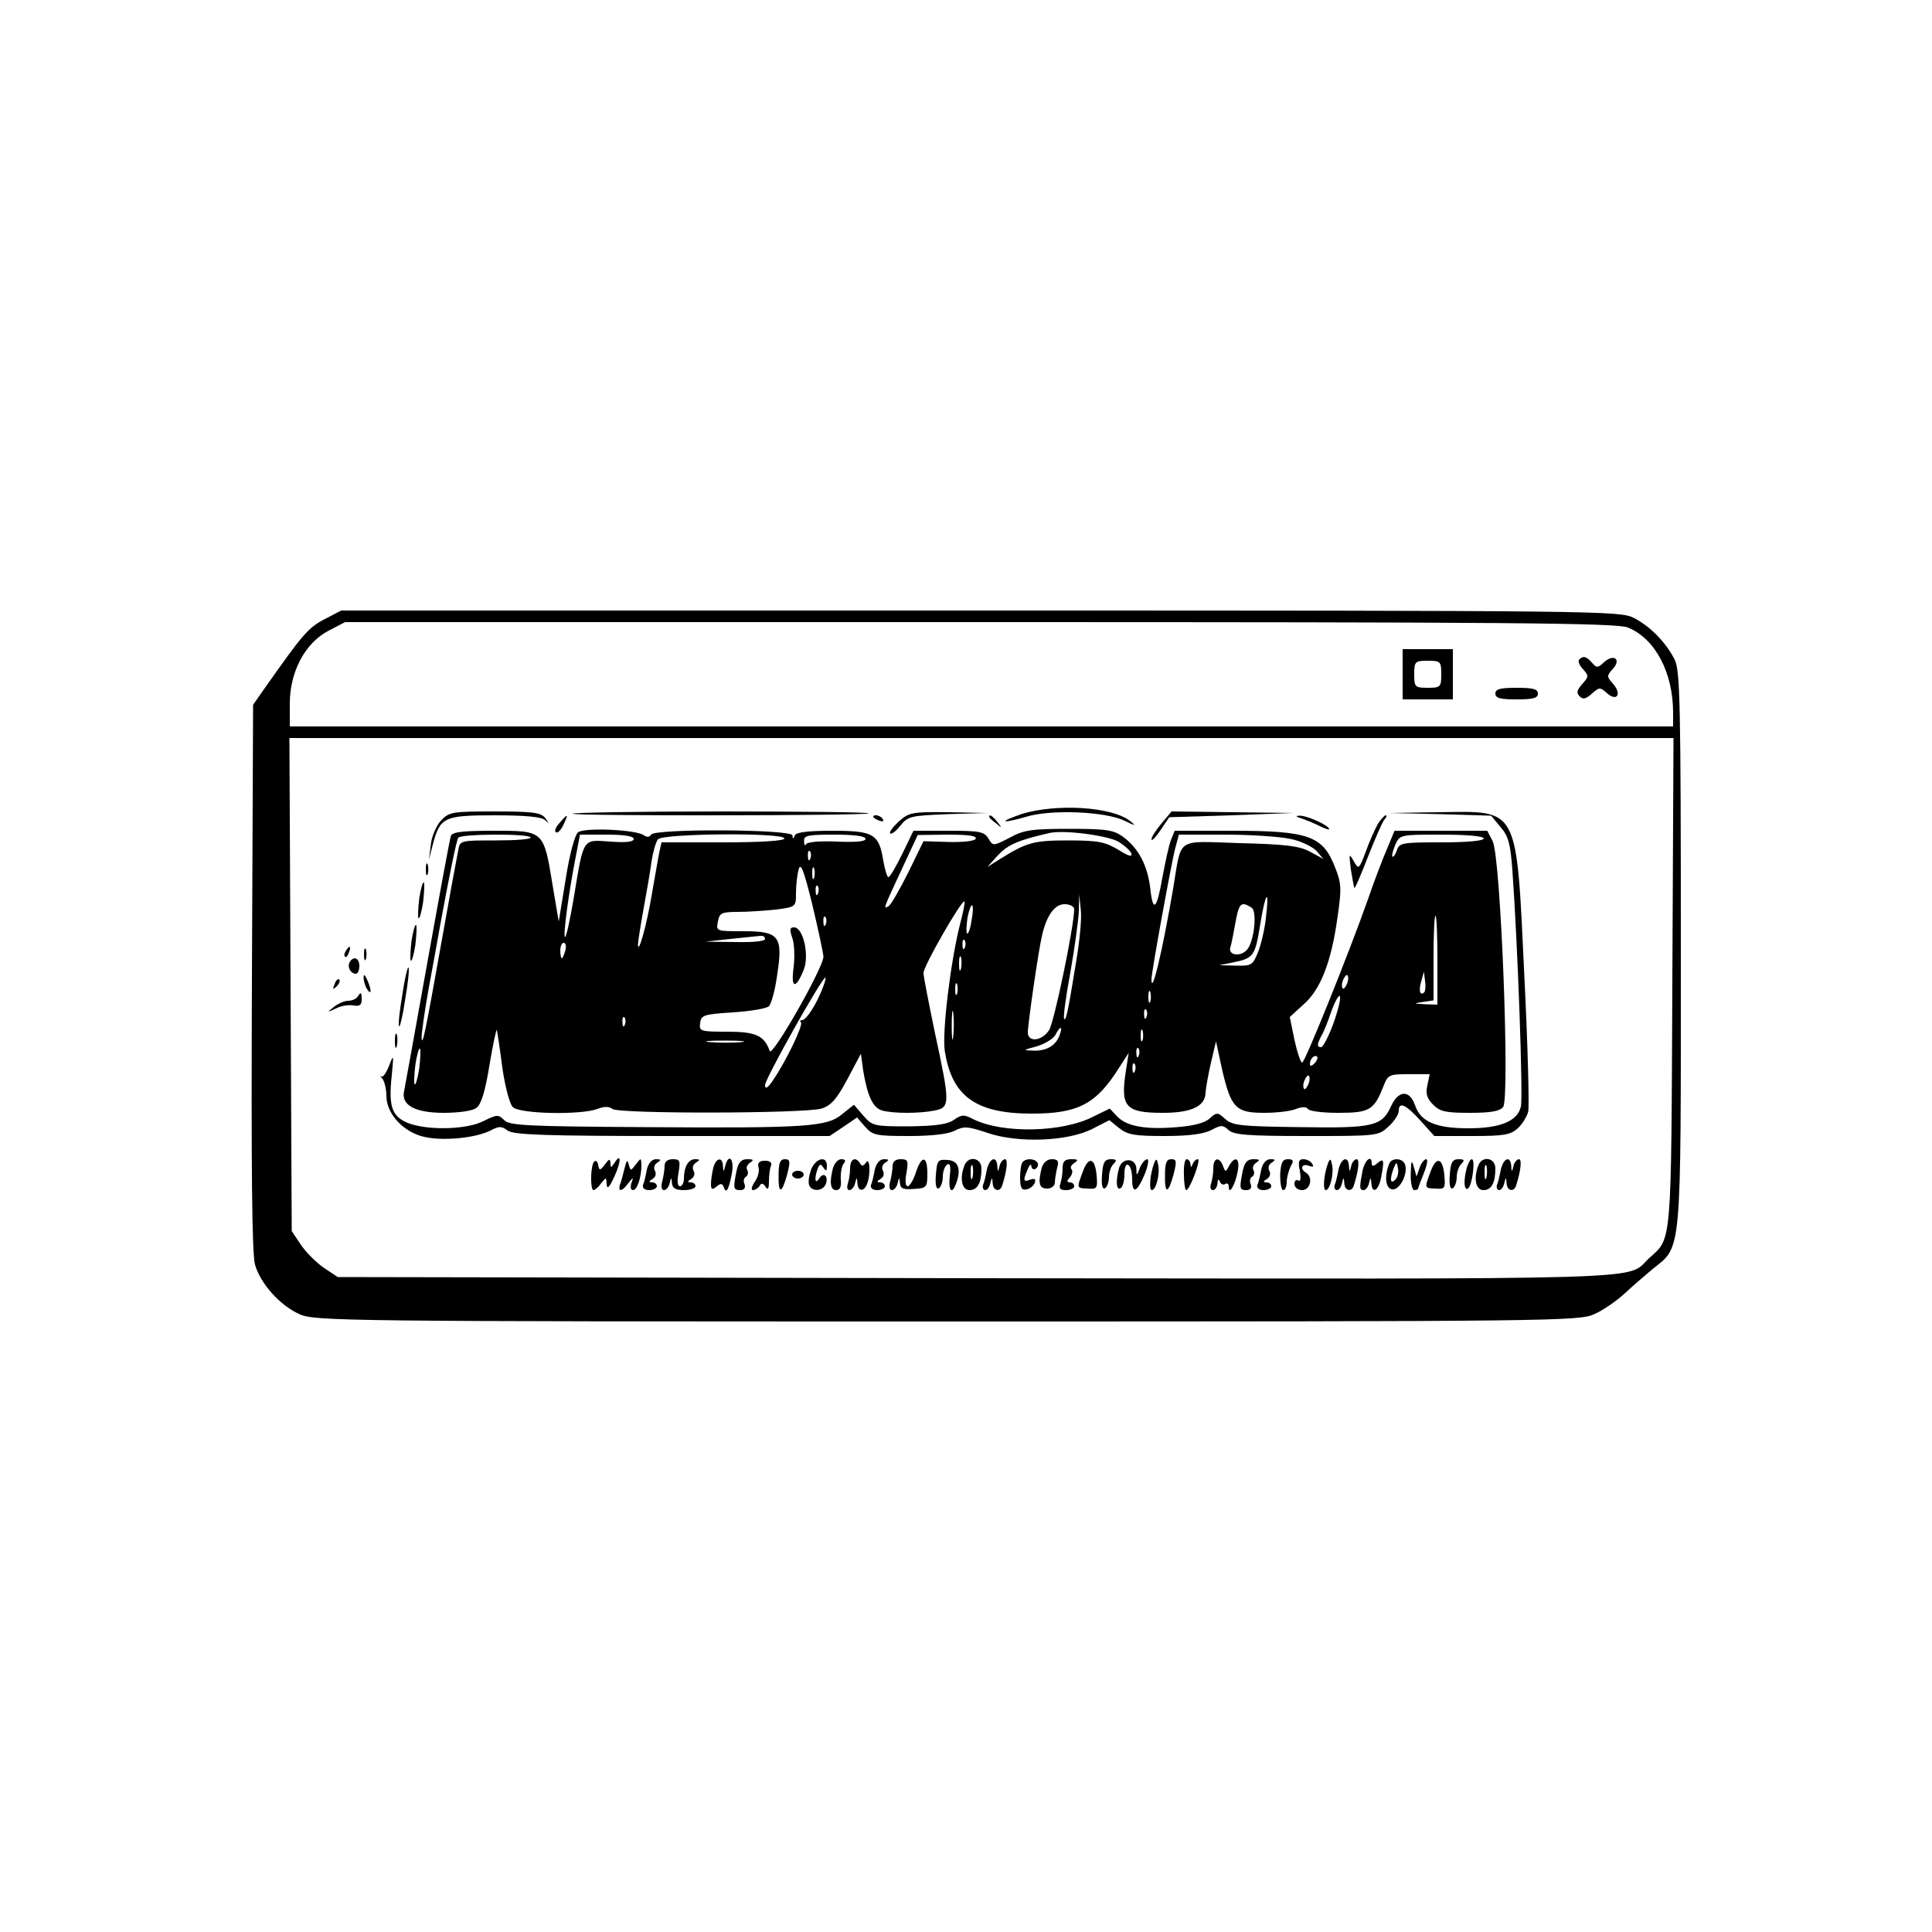 <?xml version="1.0" standalone="no"?>
<!DOCTYPE svg PUBLIC "-//W3C//DTD SVG 20010904//EN"
 "http://www.w3.org/TR/2001/REC-SVG-20010904/DTD/svg10.dtd">
<svg version="1.0" xmlns="http://www.w3.org/2000/svg"
 width="500pt" height="500pt" viewBox="0 0 500 500"
 preserveAspectRatio="xMidYMid meet">

<g transform="translate(0,500) scale(0.1,-0.1)"
fill="#000000" stroke="none">
<path d="M839 3397 c-42 -22 -56 -39 -156 -181 l-28 -40 -3 -705 c-2 -492 0
-717 8 -744 14 -49 65 -106 115 -128 38 -18 115 -19 1675 -19 1573 0 1637 1
1676 19 23 10 57 34 77 52 20 19 53 47 73 64 77 62 74 23 74 828 0 641 -2 721
-16 750 -23 45 -63 86 -106 108 -36 18 -83 19 -1691 19 l-1654 0 -44 -23z
m3374 -21 c71 -29 117 -117 117 -221 l0 -35 -1790 0 -1790 0 0 59 c0 82 39
156 99 188 l44 23 1644 0 c1358 0 1649 -2 1676 -14z m115 -918 c-3 -689 -1
-661 -60 -714 -63 -58 65 -54 -1741 -52 l-1653 3 -36 24 c-19 13 -46 40 -59
59 l-24 36 -3 638 -3 638 1791 0 1791 0 -3 -632z"/>
<path d="M3630 3255 l0 -65 65 0 65 0 0 65 0 65 -65 0 -65 0 0 -65z m100 0 c0
-33 -2 -35 -35 -35 -33 0 -35 2 -35 35 0 33 2 35 35 35 33 0 35 -2 35 -35z"/>
<path d="M4087 3293 c-4 -3 0 -15 10 -25 15 -17 15 -19 -2 -38 -14 -16 -16
-23 -7 -32 9 -9 16 -7 32 7 19 17 21 17 39 1 26 -23 39 -2 15 25 -16 18 -16
20 0 38 23 25 2 40 -23 17 -16 -15 -19 -15 -31 -1 -14 16 -23 19 -33 8z"/>
<path d="M3870 3205 c0 -12 13 -15 55 -15 42 0 55 3 55 15 0 12 -13 15 -55 15
-42 0 -55 -3 -55 -15z"/>
<path d="M2646 2894 c-26 -9 -46 -17 -44 -19 2 -2 26 3 53 11 64 20 206 14
255 -10 29 -14 31 -14 15 -1 -46 37 -188 46 -279 19z"/>
<path d="M1141 2876 c-12 -13 -24 -41 -26 -62 l-5 -39 10 39 c19 71 28 76 160
76 79 0 121 -4 130 -12 12 -11 12 -10 1 5 -11 14 -31 17 -130 17 -110 0 -119
-1 -140 -24z"/>
<path d="M1482 2894 c7 -6 760 -5 766 1 3 3 -169 5 -383 5 -213 0 -385 -3
-383 -6z"/>
<path d="M2326 2874 c-15 -14 -26 -28 -22 -31 3 -3 15 6 26 20 20 25 27 26
123 30 l102 3 -100 2 c-94 1 -102 0 -129 -24z"/>
<path d="M3006 2869 c-14 -17 -26 -35 -26 -41 0 -6 10 4 23 23 l23 34 159 5
160 6 -157 2 -156 2 -26 -31z"/>
<path d="M3727 2893 l132 -4 24 -29 c21 -24 26 -44 31 -112 14 -193 28 -589
22 -612 -9 -38 -54 -56 -136 -56 -84 0 -124 17 -138 60 -14 40 -43 39 -62 -3
-24 -52 -46 -57 -236 -54 -153 2 -174 4 -193 21 -20 18 -22 18 -41 1 -12 -11
-42 -19 -84 -22 -81 -7 -131 2 -155 28 l-19 20 -43 -21 c-80 -41 -233 -44
-309 -7 -25 13 -31 13 -51 -1 -17 -12 -48 -16 -117 -17 -91 0 -94 1 -118 28
l-24 28 -30 -24 c-39 -33 -88 -37 -512 -34 -304 2 -349 4 -363 18 -15 15 -19
15 -53 -2 -44 -23 -147 -25 -197 -5 -41 17 -50 43 -41 124 5 54 5 55 -7 24 -7
-18 -16 -31 -20 -28 -4 3 -3 0 3 -6 5 -7 10 -27 10 -44 0 -45 41 -91 93 -105
48 -13 136 -5 176 15 22 12 29 12 45 0 16 -11 96 -14 426 -14 l407 0 36 24 35
24 21 -24 c19 -22 28 -24 113 -24 59 0 103 5 119 14 24 12 34 11 85 -6 79 -27
209 -22 272 11 l43 22 26 -21 c22 -17 40 -20 117 -20 62 0 100 5 120 15 26 14
31 14 46 0 14 -12 50 -15 202 -15 183 0 185 0 212 25 14 13 26 31 26 40 0 25
18 17 56 -25 l36 -40 97 0 c84 0 100 3 119 20 12 11 24 31 27 43 3 12 -1 170
-10 351 -21 442 -13 427 -220 424 l-130 -2 132 -3z"/>
<path d="M1448 2870 c-10 -10 -14 -22 -9 -24 4 -3 13 6 19 19 14 30 12 31 -10
5z"/>
<path d="M2260 2886 c0 -2 7 -7 16 -10 8 -3 12 -2 9 4 -6 10 -25 14 -25 6z"/>
<path d="M2560 2886 c0 -2 8 -10 18 -17 15 -13 16 -12 3 4 -13 16 -21 21 -21
13z"/>
<path d="M3371 2881 c14 -5 35 -14 47 -20 12 -6 22 -9 22 -7 0 10 -59 36 -77
35 -12 0 -9 -3 8 -8z"/>
<path d="M3566 2868 c-7 -13 -22 -45 -31 -71 -18 -48 -19 -48 -32 -25 -12 21
-12 19 -7 -22 4 -25 8 -46 9 -48 2 -2 17 34 35 80 18 46 37 89 42 96 6 6 8 12
4 12 -3 0 -12 -10 -20 -22z"/>
<path d="M1496 2846 c-8 -6 -22 -56 -32 -121 l-18 -110 -16 95 c-23 141 -23
140 -151 140 -80 0 -108 -3 -112 -13 -3 -8 -30 -155 -61 -328 -31 -173 -58
-322 -60 -332 -9 -37 28 -57 102 -57 39 0 76 5 85 13 12 8 23 43 34 112 9 54
18 95 19 89 1 -5 8 -49 14 -97 7 -49 19 -94 27 -102 17 -18 176 -21 219 -5 18
7 30 7 39 0 16 -13 497 -12 541 1 25 8 39 24 67 76 l35 66 6 -44 c11 -66 25
-96 49 -103 29 -8 97 -8 136 0 40 8 40 18 1 199 -16 77 -30 148 -30 157 0 18
100 192 106 185 2 -1 -3 -27 -11 -57 -25 -98 -47 -280 -40 -329 18 -118 80
-163 225 -163 120 0 167 24 227 120 l24 37 -7 -45 c-15 -95 -2 -110 96 -110
73 0 110 17 110 53 1 12 7 47 14 77 l13 55 16 -74 c23 -98 35 -111 108 -111
32 0 69 4 83 10 16 6 27 6 31 0 4 -6 39 -10 79 -10 80 0 92 7 116 68 12 31 15
32 66 32 l54 0 -6 -29 c-5 -21 -1 -34 15 -50 18 -18 33 -21 95 -21 54 0 77 4
86 15 18 22 -6 647 -27 688 l-14 27 -120 0 -120 0 -19 -46 c-11 -25 -34 -85
-50 -132 -49 -139 -163 -422 -170 -422 -4 0 -13 27 -20 59 l-12 59 35 32 c44
38 72 109 88 223 11 75 11 90 -5 130 -32 84 -67 97 -268 97 l-148 0 -10 -25
c-5 -13 -14 -55 -21 -92 -15 -87 -25 -97 -32 -33 -7 60 -30 104 -70 134 -25
18 -42 21 -140 21 -97 0 -118 -3 -154 -23 -43 -22 -43 -22 -55 -2 -11 18 -23
20 -104 20 l-90 0 -29 -60 c-16 -33 -32 -60 -36 -60 -3 0 -9 19 -13 42 -11 70
-25 78 -132 78 -64 0 -94 -4 -97 -12 -4 -10 -6 -10 -6 0 -1 16 -356 18 -366 2
-4 -7 -11 -7 -18 -2 -19 15 -155 21 -171 8z m1398 -24 c16 -10 32 -24 34 -31
3 -10 -9 -6 -34 10 -34 20 -51 24 -129 24 -91 0 -108 -5 -180 -50 l-30 -19 28
31 c26 27 50 38 132 57 37 9 150 -6 179 -22z m-1521 11 c3 -5 -37 -8 -89 -8
-92 0 -94 0 -98 -25 -3 -14 -22 -117 -42 -230 -44 -246 -51 -281 -53 -255 0
11 8 70 19 130 11 61 25 135 30 165 22 120 41 214 46 222 6 10 181 11 187 1z
m267 -4 c0 -8 -20 -10 -61 -7 -72 5 -68 12 -94 -145 -10 -59 -20 -105 -23
-102 -5 5 10 117 29 213 l10 52 70 0 c44 0 69 -4 69 -11z m390 1 c0 -6 -60
-10 -159 -10 l-159 0 -6 -27 c-3 -16 -12 -66 -20 -113 -13 -76 -34 -151 -35
-125 0 6 6 46 14 90 8 44 18 100 21 125 4 25 11 51 17 58 12 15 327 18 327 2z
m210 -1 c0 -7 -26 -9 -75 -7 -44 2 -77 -1 -79 -7 -3 -5 -5 -2 -5 8 -1 15 9 17
79 17 51 0 80 -4 80 -11z m285 0 c-4 -6 -34 -9 -71 -8 l-64 2 -39 -80 c-22
-44 -45 -84 -51 -88 -15 -9 -15 -9 35 98 l40 86 78 1 c53 0 76 -3 72 -11z
m814 0 c27 -5 57 -20 68 -31 l18 -21 -35 19 c-28 15 -64 19 -181 22 -169 5
-150 18 -173 -118 -28 -164 -56 -280 -56 -234 0 18 51 298 61 337 l10 37 119
0 c65 0 141 -5 169 -11z m501 1 c0 -6 -43 -10 -109 -10 -102 0 -110 -1 -116
-21 -4 -11 -9 -18 -11 -16 -3 2 1 16 7 31 12 26 13 26 121 26 65 0 108 -4 108
-10z m-1743 -52 c-3 -8 -6 -5 -6 6 -1 11 2 17 5 13 3 -3 4 -12 1 -19z m34
-253 c3 -24 -133 -263 -139 -245 -14 40 -36 50 -110 50 -70 0 -73 1 -70 23 3
20 9 22 85 27 46 3 87 10 93 16 6 6 16 41 21 79 16 102 6 115 -86 115 -72 0
-72 0 -67 25 4 22 9 25 51 25 25 0 70 3 99 6 52 7 52 7 52 43 0 20 3 47 7 61
5 19 13 -1 35 -90 15 -63 28 -124 29 -135z m-24 203 c-3 -7 -5 -2 -5 12 0 14
2 19 5 13 2 -7 2 -19 0 -25z m10 -40 c-3 -8 -6 -5 -6 6 -1 11 2 17 5 13 3 -3
4 -12 1 -19z m668 -177 c-21 -129 -26 -153 -31 -148 -3 2 4 56 16 120 11 63
21 135 22 159 l1 43 4 -39 c3 -22 -3 -82 -12 -135z m491 113 c-3 -30 -13 -71
-21 -90 -13 -32 -17 -34 -57 -33 l-43 1 35 7 c54 11 58 16 71 96 14 87 25 101
15 19z m-762 -8 c-3 -21 -9 -35 -11 -32 -3 3 -2 21 1 42 4 20 10 34 12 31 3
-3 2 -21 -2 -41z m266 31 c0 -43 -52 -294 -65 -313 -19 -29 -55 -32 -55 -6 0
22 28 216 37 252 12 52 33 80 58 80 14 0 25 -6 25 -13z m459 4 c15 -9 7 -86
-11 -108 -16 -20 -50 -16 -44 5 3 9 8 35 12 57 10 58 15 64 43 46z m-1102 -43
c-3 -8 -6 -5 -6 6 -1 11 2 17 5 13 3 -3 4 -12 1 -19z m1583 -93 l0 -115 -32 1
c-31 2 -31 2 -5 6 l27 4 0 110 c0 60 2 109 5 109 3 0 5 -52 5 -115z m-1740 55
c0 -6 -31 -9 -77 -8 l-78 1 65 7 c36 4 71 7 78 8 6 1 12 -2 12 -8z m517 -22
c-3 -8 -6 -5 -6 6 -1 11 2 17 5 13 3 -3 4 -12 1 -19z m-1034 -8 c-3 -11 -7
-20 -9 -20 -2 0 -4 9 -4 20 0 11 4 20 9 20 5 0 7 -9 4 -20z m1024 -47 c-3 -10
-5 -4 -5 12 0 17 2 24 5 18 2 -7 2 -21 0 -30z m999 -39 c-4 -9 -9 -15 -11 -12
-3 3 -3 13 1 22 4 9 9 15 11 12 3 -3 3 -13 -1 -22z m200 -22 c-11 -10 -15 4
-8 28 l7 25 3 -23 c2 -13 1 -26 -2 -30z m-1557 11 c-15 -40 -42 -83 -53 -83
-5 0 -7 -3 -3 -6 6 -7 -38 -99 -72 -149 -14 -21 -21 -25 -21 -13 0 16 147 278
156 278 2 0 -1 -12 -7 -27z m348 -15 c-3 -7 -5 -2 -5 12 0 14 2 19 5 13 2 -7
2 -19 0 -25z m500 -20 c-3 -7 -5 -2 -5 12 0 14 2 19 5 13 2 -7 2 -19 0 -25z
m473 -59 c-12 -32 -26 -59 -31 -59 -11 0 -11 6 0 28 6 9 18 39 27 66 10 27 20
44 22 37 2 -7 -6 -39 -18 -72z m-983 -31 c-2 -18 -4 -6 -4 27 0 33 2 48 4 33
2 -15 2 -42 0 -60z m500 50 c-3 -8 -6 -5 -6 6 -1 11 2 17 5 13 3 -3 4 -12 1
-19z m-1350 -20 c-3 -8 -6 -5 -6 6 -1 11 2 17 5 13 3 -3 4 -12 1 -19z m1126
-25 c-9 -28 -34 -43 -67 -42 -30 1 -30 1 7 11 20 6 42 19 48 29 12 24 20 25
12 2z m214 -15 c-3 -7 -5 -2 -5 12 0 14 2 19 5 13 2 -7 2 -19 0 -25z m-1039
-5 c-21 -2 -57 -2 -80 0 -24 2 -7 4 37 4 44 0 63 -2 43 -4z m-833 -68 c-4 -25
-9 -44 -12 -41 -2 2 -1 25 2 51 4 25 9 44 12 41 2 -2 1 -25 -2 -51z m1862 33
c-3 -8 -6 -5 -6 6 -1 11 2 17 5 13 3 -3 4 -12 1 -19z m455 -20 c-7 -7 -12 -8
-12 -2 0 14 12 26 19 19 2 -3 -1 -11 -7 -17z m-465 -20 c-3 -8 -6 -5 -6 6 -1
11 2 17 5 13 3 -3 4 -12 1 -19z m449 -34 c-4 -9 -9 -15 -11 -12 -3 3 -3 13 1
22 4 9 9 15 11 12 3 -3 3 -13 -1 -22z"/>
<path d="M2050 2574 c6 -15 7 -49 4 -77 -8 -55 5 -59 26 -7 15 37 -1 110 -25
110 -11 0 -12 -5 -5 -26z"/>
<path d="M1102 2750 c0 -14 2 -19 5 -12 2 6 2 18 0 25 -3 6 -5 1 -5 -13z"/>
<path d="M1085 2675 c-3 -26 -4 -49 -2 -51 3 -3 8 16 12 41 3 26 4 49 2 51 -3
3 -8 -16 -12 -41z"/>
<path d="M1065 2565 c-3 -26 -4 -49 -2 -51 3 -3 8 16 12 41 3 26 4 49 2 51 -3
3 -8 -16 -12 -41z"/>
<path d="M895 2539 c-4 -6 -5 -12 -2 -15 2 -3 7 2 10 11 7 17 1 20 -8 4z"/>
<path d="M942 2530 c0 -14 2 -19 5 -12 2 6 2 18 0 25 -3 6 -5 1 -5 -13z"/>
<path d="M905 2510 c-7 -12 2 -30 16 -30 5 0 9 9 9 20 0 21 -15 27 -25 10z"/>
<path d="M1041 2424 c-7 -41 -11 -78 -8 -80 2 -3 10 30 16 72 7 41 11 78 8 80
-2 3 -10 -30 -16 -72z"/>
<path d="M941 2470 c0 -8 4 -22 9 -30 12 -18 12 -2 0 25 -6 13 -9 15 -9 5z"/>
<path d="M866 2453 c-6 -14 -5 -15 5 -6 7 7 10 15 7 18 -3 3 -9 -2 -12 -12z"/>
<path d="M925 2420 c-3 -5 -14 -10 -24 -10 -9 0 -26 -7 -37 -16 -18 -14 -18
-15 5 -4 13 7 33 10 45 8 16 -3 22 1 22 14 0 21 -2 22 -11 8z"/>
<path d="M1022 2305 c0 -16 2 -22 5 -12 2 9 2 23 0 30 -3 6 -5 -1 -5 -18z"/>
<path d="M1538 1994 c-10 -9 -11 -74 -2 -74 4 0 13 8 20 18 13 16 13 16 14 -3
1 -14 7 -8 20 20 18 39 18 64 0 35 -9 -13 -10 -13 -10 0 -1 12 -4 11 -14 -3
-13 -17 -15 -17 -18 -2 -1 9 -6 13 -10 9z"/>
<path d="M1616 1975 c-4 -16 -9 -36 -12 -42 -5 -19 7 -16 22 5 13 16 14 16 8
0 -3 -10 -2 -18 4 -18 11 0 22 33 22 65 -1 19 -1 19 -14 2 -14 -18 -14 -18
-19 0 -3 13 -6 10 -11 -12z"/>
<path d="M1674 1973 c-3 -16 -7 -34 -10 -40 -2 -8 5 -13 16 -13 11 0 20 5 20
10 0 6 -6 10 -12 10 -10 0 -9 3 1 9 8 5 10 14 6 21 -4 7 -2 16 6 21 11 7 10 9
-3 9 -11 0 -20 -10 -24 -27z"/>
<path d="M1720 1983 c0 -10 -3 -28 -6 -40 -4 -13 -2 -23 4 -23 6 0 13 8 15 18
4 16 5 16 6 0 1 -13 10 -18 31 -18 17 0 30 5 30 10 0 6 -6 10 -12 10 -10 0 -9
3 1 9 8 5 10 14 6 21 -4 7 -2 16 6 21 11 7 11 9 -2 9 -18 0 -29 -20 -29 -51 0
-10 -5 -19 -10 -19 -7 0 -8 13 -4 35 5 31 4 35 -15 35 -13 0 -21 -6 -21 -17z"/>
<path d="M1846 1978 c-3 -13 -6 -31 -6 -42 0 -15 3 -16 14 -7 11 9 15 9 19 -1
6 -19 13 -8 21 35 7 37 -8 54 -17 20 -4 -17 -5 -17 -6 0 -1 24 -18 21 -25 -5z"/>
<path d="M1906 1969 c-9 -45 -8 -49 10 -49 10 0 14 6 11 15 -4 8 -2 17 4 20 5
4 6 11 3 17 -4 6 0 14 7 19 11 7 9 9 -7 9 -16 0 -23 -8 -28 -31z"/>
<path d="M1963 1979 c3 -10 -2 -27 -10 -38 -8 -12 -10 -21 -4 -21 5 0 13 5 17
11 4 8 9 7 15 -2 6 -10 9 -6 9 13 0 14 2 33 5 40 4 9 -2 14 -15 14 -15 0 -20
-5 -17 -17z"/>
<path d="M2015 1960 c-1 -51 8 -51 22 0 9 35 8 40 -6 40 -12 0 -16 -10 -16
-40z"/>
<path d="M2099 1973 c-5 -14 -8 -32 -5 -40 7 -18 35 -16 43 2 8 22 -6 33 -17
15 -11 -17 -13 0 -4 25 5 13 8 14 15 3 7 -10 9 -9 9 5 0 27 -29 20 -41 -10z"/>
<path d="M2156 1978 c-10 -38 -7 -58 8 -58 10 0 14 9 12 28 -1 15 2 33 7 40 7
8 5 12 -6 12 -8 0 -17 -10 -21 -22z"/>
<path d="M2200 1976 c0 -13 -3 -31 -6 -40 -3 -9 -1 -16 4 -16 6 0 13 8 15 18
4 16 5 16 6 0 1 -22 17 -23 25 -2 10 25 7 72 -3 55 -6 -9 -11 -10 -15 -2 -12
19 -26 12 -26 -13z"/>
<path d="M2264 1973 c-3 -16 -7 -34 -10 -40 -2 -8 5 -13 16 -13 11 0 20 5 20
10 0 6 -6 10 -12 10 -10 0 -9 3 1 9 8 5 10 14 6 21 -4 7 -2 16 6 21 11 7 10 9
-3 9 -11 0 -20 -10 -24 -27z"/>
<path d="M2310 1983 c0 -10 -3 -28 -6 -40 -4 -13 -2 -23 4 -23 6 0 13 8 15 18
4 16 5 16 6 0 1 -14 9 -17 36 -15 33 2 35 4 35 40 0 47 -15 48 -30 2 -6 -19
-16 -35 -21 -35 -6 0 -7 15 -3 35 5 31 4 35 -15 35 -13 0 -21 -6 -21 -17z"/>
<path d="M2422 1959 c-2 -26 1 -38 8 -34 5 3 10 17 10 30 0 13 5 27 11 31 8 5
10 -4 7 -30 -4 -37 5 -49 16 -20 14 37 7 60 -21 62 -26 2 -28 -1 -31 -39z"/>
<path d="M2496 1984 c-13 -33 -7 -64 13 -64 21 0 31 19 31 56 0 28 -34 34 -44
8z m21 -31 c-3 -10 -5 -4 -5 12 0 17 2 24 5 18 2 -7 2 -21 0 -30z"/>
<path d="M2554 1973 c-3 -16 -7 -34 -10 -40 -2 -7 1 -13 6 -13 5 0 11 8 13 18
4 16 5 16 6 0 1 -21 20 -24 25 -5 12 38 15 67 7 67 -5 0 -12 -8 -14 -17 -4
-17 -5 -17 -6 0 -2 27 -20 20 -27 -10z"/>
<path d="M2647 1993 c-4 -3 -7 -22 -7 -40 0 -27 4 -34 17 -31 9 2 18 9 21 17
3 10 0 12 -12 8 -18 -7 -19 -2 -6 28 5 11 9 14 9 7 1 -7 6 -10 11 -7 6 4 8 11
5 16 -7 11 -29 12 -38 2z"/>
<path d="M2696 1978 c-10 -40 -7 -54 14 -54 11 0 20 7 20 16 0 8 3 25 6 38 5
17 2 22 -14 22 -12 0 -22 -9 -26 -22z"/>
<path d="M2750 1976 c0 -13 -3 -31 -6 -40 -4 -12 0 -16 15 -16 12 0 21 5 21
10 0 6 -5 10 -11 10 -8 0 -9 4 0 13 6 8 8 17 4 21 -4 4 -1 11 7 16 12 8 10 10
-7 10 -18 0 -23 -6 -23 -24z"/>
<path d="M2802 1967 c-16 -43 -16 -42 14 -43 23 -2 25 1 22 34 -4 46 -21 51
-36 9z"/>
<path d="M2852 1959 c-2 -26 1 -38 8 -34 5 3 10 16 10 29 0 12 5 27 12 34 9 9
8 12 -7 12 -16 0 -21 -8 -23 -41z"/>
<path d="M2896 1977 c-9 -34 -7 -59 4 -52 6 3 10 20 10 36 0 18 4 28 10 24 6
-3 10 -19 10 -36 0 -40 12 -36 32 11 9 22 12 40 7 40 -5 0 -14 -10 -19 -22 -8
-22 -9 -22 -9 -3 -1 29 -37 30 -45 2z"/>
<path d="M2987 1990 c-11 -29 -14 -70 -6 -70 11 0 22 44 16 67 -3 15 -5 15
-10 3z"/>
<path d="M3015 1960 c-1 -51 8 -51 22 0 9 35 8 40 -6 40 -12 0 -16 -10 -16
-40z"/>
<path d="M3064 1960 c0 -22 3 -40 6 -40 9 0 39 80 30 80 -5 0 -11 -6 -13 -12
-4 -10 -6 -10 -6 0 -1 6 -5 12 -10 12 -5 0 -8 -18 -7 -40z"/>
<path d="M3140 1976 c0 -13 -3 -31 -6 -40 -3 -9 -1 -16 5 -16 6 0 11 8 12 18
0 10 3 12 6 4 2 -6 9 -10 14 -6 5 3 9 0 9 -7 0 -24 17 5 23 39 7 34 -6 43 -22
15 -9 -17 -10 -17 -16 0 -10 25 -25 21 -25 -7z"/>
<path d="M3216 1969 c-9 -45 -8 -49 10 -49 10 0 14 6 11 15 -4 8 -2 17 4 20 5
4 6 11 3 17 -4 6 0 14 7 19 11 7 9 9 -7 9 -16 0 -23 -8 -28 -31z"/>
<path d="M3264 1973 c-3 -16 -7 -34 -10 -40 -2 -8 5 -13 16 -13 11 0 20 5 20
10 0 6 -6 10 -12 10 -10 0 -9 3 1 9 8 5 10 14 6 21 -4 7 -2 16 6 21 11 7 10 9
-3 9 -11 0 -20 -10 -24 -27z"/>
<path d="M3313 1960 c0 -22 3 -40 8 -40 5 0 9 9 9 21 0 11 5 29 10 40 9 15 7
19 -7 19 -14 0 -18 -9 -20 -40z"/>
<path d="M3364 1970 c3 -19 2 -29 -4 -25 -6 3 -10 -1 -10 -9 0 -9 9 -16 20
-16 21 0 29 33 10 45 -17 10 -11 25 7 18 11 -4 14 -3 9 5 -4 7 -14 12 -23 12
-12 0 -14 -7 -9 -30z"/>
<path d="M3437 1990 c-11 -29 -14 -70 -6 -70 11 0 22 44 16 67 -3 15 -5 15
-10 3z"/>
<path d="M3464 1973 c-3 -16 -7 -34 -10 -40 -2 -7 1 -13 6 -13 5 0 11 8 13 18
4 16 5 16 6 0 1 -21 20 -24 25 -5 12 38 15 67 7 67 -5 0 -12 -8 -14 -17 -4
-17 -5 -17 -6 0 -2 27 -20 20 -27 -10z"/>
<path d="M3526 1969 c-8 -42 -8 -49 3 -49 5 0 12 8 14 18 4 16 5 16 6 0 2 -29
18 -20 25 13 9 47 8 53 -9 39 -10 -9 -15 -9 -15 -1 0 24 -18 9 -24 -20z"/>
<path d="M3595 1988 c-13 -34 -9 -62 7 -66 20 -4 43 41 34 65 -7 17 -35 17
-41 1z m16 -41 c-13 -13 -15 1 -4 30 7 17 8 17 11 -1 2 -10 -1 -23 -7 -29z"/>
<path d="M3651 1963 c-1 -24 4 -43 9 -43 6 0 10 2 10 4 0 2 7 20 15 40 8 20
11 36 6 36 -5 0 -13 -10 -17 -22 l-8 -23 -7 25 c-6 20 -7 17 -8 -17z"/>
<path d="M3702 1967 c-16 -43 -16 -42 14 -43 23 -2 25 1 22 34 -4 46 -21 51
-36 9z"/>
<path d="M3752 1959 c-2 -26 1 -38 8 -34 5 3 10 16 10 29 0 12 5 27 12 34 9 9
8 12 -7 12 -16 0 -21 -8 -23 -41z"/>
<path d="M3796 1978 c-9 -34 -7 -60 3 -54 11 7 20 76 10 76 -4 0 -9 -10 -13
-22z"/>
<path d="M3826 1984 c-13 -33 -7 -64 13 -64 21 0 31 19 31 56 0 28 -34 34 -44
8z m21 -31 c-3 -10 -5 -4 -5 12 0 17 2 24 5 18 2 -7 2 -21 0 -30z"/>
<path d="M3884 1973 c-3 -16 -7 -34 -10 -40 -2 -7 1 -13 6 -13 5 0 11 8 13 18
4 16 5 16 6 0 1 -21 20 -24 25 -5 12 38 15 67 7 67 -5 0 -12 -8 -14 -17 -4
-17 -5 -17 -6 0 -2 27 -20 20 -27 -10z"/>
<path d="M2050 1960 c0 -5 7 -10 15 -10 8 0 15 5 15 10 0 6 -7 10 -15 10 -8 0
-15 -4 -15 -10z"/>
</g>
</svg>
